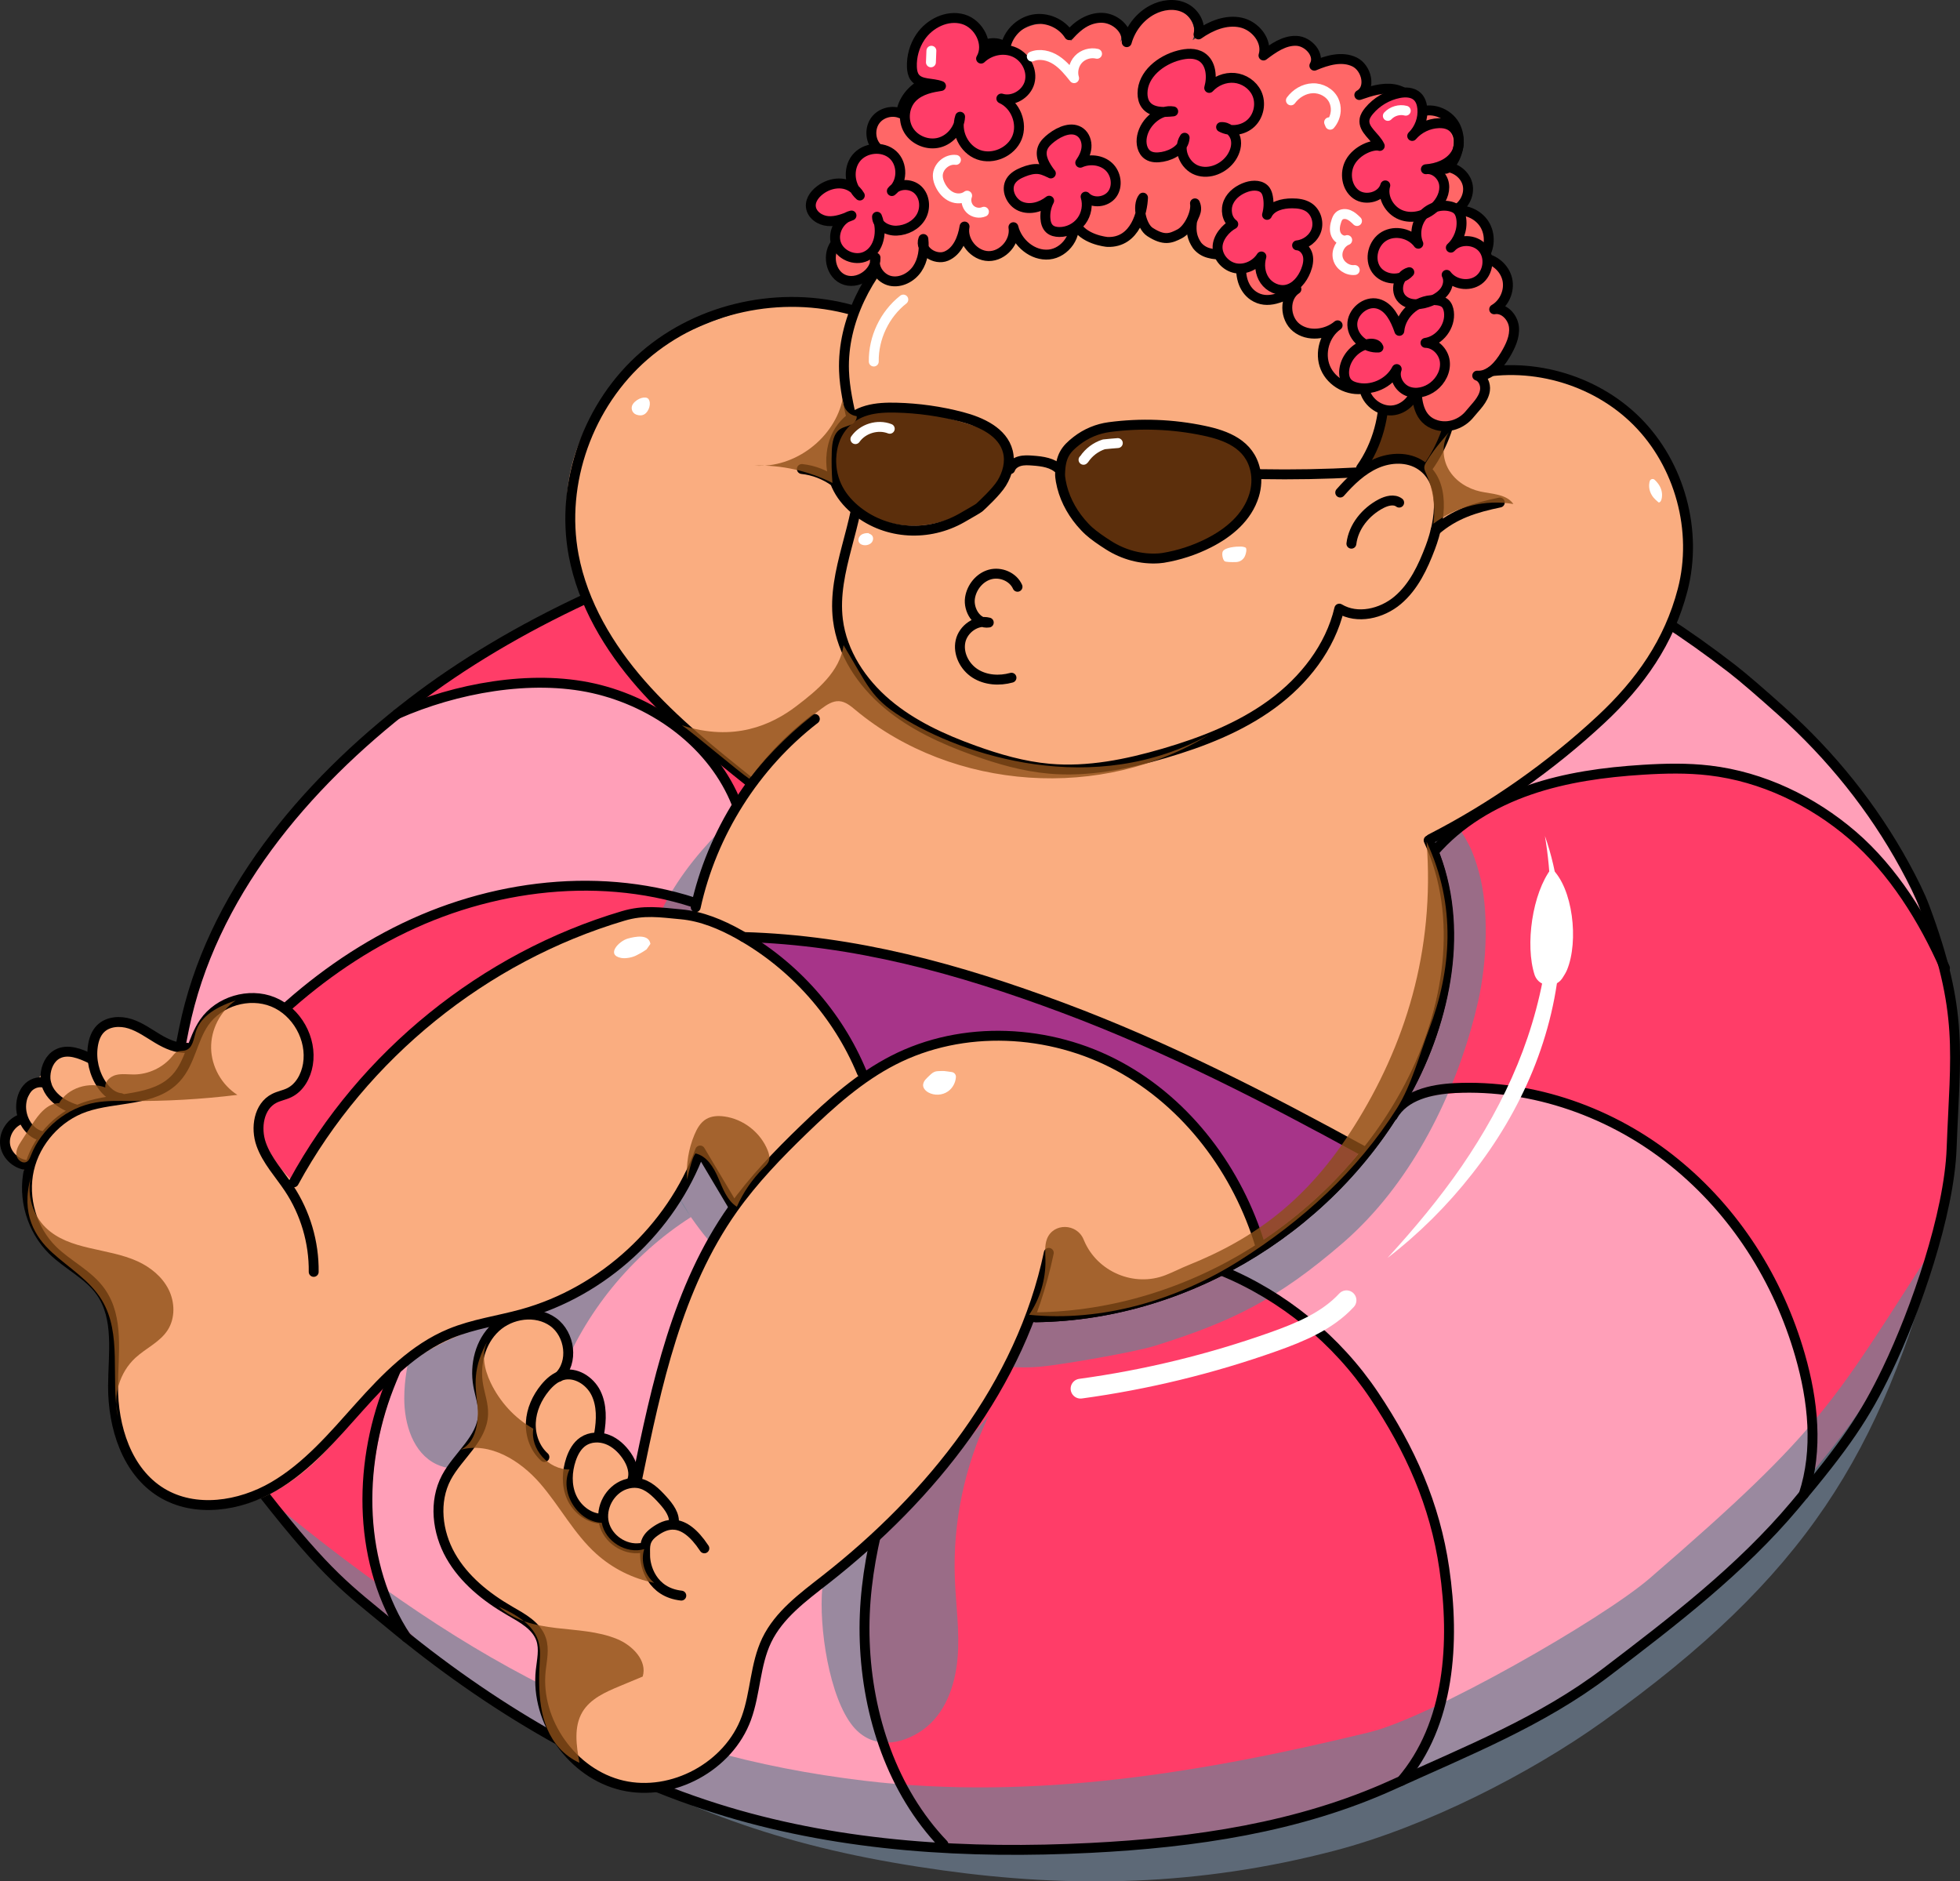 <?xml version="1.0" encoding="UTF-8"?>
<svg xmlns="http://www.w3.org/2000/svg" viewBox="0 0 593.69 569.82">
  <rect x="0" y="0" width="593.69" height="569.82" fill="#333333" stroke="none"/>
  <defs>
    <style>
      .cls-1 {
        fill: #5c2f0c;
      }

      .cls-2 {
        fill: #faad80;
      }

      .cls-3 {
        fill: #fff;
      }

      .cls-4 {
        fill: #ff9fb8;
      }

      .cls-5 {
        isolation: isolate;
      }

      .cls-6 {
        stroke-width: 6px;
      }

      .cls-6, .cls-7, .cls-8 {
        fill: none;
        stroke-linecap: round;
        stroke-linejoin: round;
      }

      .cls-6, .cls-8 {
        stroke: #fff;
      }

      .cls-9 {
        fill: #6f8194;
        opacity: .7;
      }

      .cls-9, .cls-10 {
        mix-blend-mode: darken;
      }

      .cls-10 {
        fill: #8f501a;
        opacity: .8;
      }

      .cls-11 {
        fill: #a73489;
      }

      .cls-12 {
        fill: #ff6767;
      }

      .cls-7 {
        stroke: #000;
      }

      .cls-7, .cls-8 {
        stroke-width: 3px;
      }

      .cls-13 {
        fill: #ff3d68;
      }
    </style>
  </defs>
  <g class="cls-5">
    <g id="_레이어_2" data-name="레이어 2">
      <g id="tube-color">
        <path class="cls-13" d="M51.41,351.71c-.36-34.71,10.33-69.06,30.98-96.96s50.94-49.59,81.5-66.06c59.46-32.04,128.53-43.94,195.99-40.48,45.29,2.32,91.02,11.23,130.92,32.77,63.22,34.12,72.87,57.8,93.54,97.56,10.93,21.03,10.58,92.31-11.13,132.56-7.3,13.52-16.53,25.93-26.58,37.56-49.59,57.33-120.07,103.87-195.66,109.48-76.17,5.66-153.8-5.54-216.78-53.53-25.61-19.52-54.84-42.5-67.14-72.25-13.54-32.76-15.39-57-15.64-80.65Z"/>
        <path class="cls-4" d="M223.18,337.53c-1.85-2.99-10.88-1.56-16.59-.61s-15.5,3.84-20.56,6.66c-23.12,12.9-39.76,29.87-54.37,51.96-14.6,22.09-22.24,49.36-17.96,75.49,.93,5.7,2.44,11.37,5.3,16.39,3.85,6.76,9.92,11.95,16.06,16.71,43.89,34.07,98.53,54.06,154.04,56.35-10.51-8.43-17.38-20.76-21.2-33.68s-4.8-26.5-5.21-39.97c-.21-6.87,7.93-46.7,14.72-59.89,3.89-10.94,11.04-20.3,18.17-29.47-37.54-6.24-55.55-32.82-72.4-59.94Z"/>
        <path class="cls-4" d="M50.98,345.39c2.03-45.68,24.79-89.47,59.03-119.78,2.94-2.6,5.97-5.12,9.36-7.08,4.7-2.71,9.78-5.47,14.88-7.32,20.27-7.37,45.45-5.86,61.95,3.37,32.28,18.06,33.11,44.41,33.11,44.41,0,0-4.4,2.35-4.87,3.76-.34,1.02-.97,1.93-1.59,2.81-2.62,3.76-5.23,7.53-7.85,11.29-9.09-6.27-15.68-5.95-23.92-7.74s-17.76-.35-26.2-.21c-9.9,.17-15.3,2.82-24.92,5.18-13.99,3.43-24.84,10.85-39.11,19.74-12.22,7.62-18.71,15.23-29.58,26.87-8.55,9.16-15.3,17.31-20.29,24.68Z"/>
        <path class="cls-4" d="M369.9,384.77c22.67,8.3,42.07,27.38,53.1,48.86,11.03,21.48,18,43.03,15.97,67.09-.99,11.72-7.65,27.55-13.55,37.72,37.64-10.07,68.74-35.99,97.77-61.99,9.7-8.68,21.64-16.48,24.6-29.15,2.57-11.01-.39-32.35-4.45-42.9-8.88-23.09-21.01-39.67-40.11-55.38-19.11-15.71-48.02-21.78-72.17-16.45-1.13,.25-2.28,.54-3.26,1.14-1.54,.95-4.14,1.46-5.1,3-13.2,21.12-30.47,37.67-52.8,48.06Z"/>
        <path class="cls-4" d="M414.88,235.51c6.63-26.39,26.21-49.19,51.3-59.72,2.24-.94,4.59-1.8,7.02-1.78,1.96,.02,3.86,.6,5.71,1.25,10.54,3.68,20.49,8.9,29.58,15.37,14.08,10.03,12.12,7.91,16.09,11.88,6.57,6.57,12.83,10.34,19.63,17.15,5.41,5.41,10.52,9.47,15.23,15.5,21.13,27,25.03,48.37,25.03,48.37-15.4-29.46-46.35-49.55-72.75-50.93-9.7-.51-19.38,1.13-28.96,2.78-8.89,1.52-17.87,3.08-26.21,6.54s-17.65,9.05-22.12,16.55c-.26,.43-10.18-17.08-19.57-22.95Z"/>
        <path class="cls-9" d="M330.44,204.61c-25.54,1.01-50.56,7.68-73.24,19.47-12.95,6.73-26.49,15.15-36.34,24.75-7.74,7.54-14.83,15.89-19.77,25.5-4.46,8.67-7.08,18.22-8.22,27.91-2.57,21.91,2.6,44.65,14.38,63.3,11.79,18.65,30.12,33.07,51.01,40.14,11.81,4,24.27,5.69,36.64,7.23,6.66,.83,13.39,1.63,20.08,1.04,6.42-.57,28.66-4.4,34.81-6.33,23.14-7.25,37.09-13.93,57.25-31.41,1.83-1.59,3.7-3.36,5.57-5.26,18.17-18.41,29.86-44.4,35.13-67.71,2.63-11.64,3.39-27.68,.21-39.18-.84-3.03-1.83-5.9-2.99-8.14-1.08-2.08-3.04-5.66-6.12-9.41-10.95-13.29-25.12-23.56-41.04-30.12-.51-.21-1.03-.42-1.56-.63-20.74-8.3-43.03-12.02-65.35-11.17-.15,0-.31,.01-.46,.02Z"/>
        <path class="cls-9" d="M299.48,428.79c-7.35,15.39-10.89,32.37-10.26,49.22,.3,8.15,1.56,16.3,.81,24.42-.76,8.12-3.68,16.72-10.65,21.6-6.45,4.52-15.15,5.88-20.98-1.14-7.18-8.66-10.47-30.16-9.3-42.24,.24-2.45,.49-4.96,1.68-7.15,1.61-2.96,4.69-4.93,7.58-6.87,16.02-10.74,29.77-24.44,41.12-37.85Z"/>
        <path class="cls-9" d="M209.3,368.62c-18.02,11.51-32.2,28.91-39.85,48.87-2.68,7-2.43,11.96-7.69,17.3-2.81,2.85-6.35,4.86-9.97,6.57-6.16,2.92-13.5,5.05-19.64,2.1-7.03-3.38-9.71-12.13-9.7-19.94,.02-11.38,4.1-22.4,9.35-32.5,10.37-19.95,26.62-38.05,48.07-44.82,8.69-2.74,13.58,.35,19.4,7.36,3.68,4.44,6.63,9.15,10.03,15.06Z"/>
        <path class="cls-9" d="M81.45,454.16c63.39,52.32,113.66,77.19,180.42,85.18,51.19,6.12,102.93-2.49,153.02-14.71,18.46-4.51,70.41-34.18,84.8-46.59,53.72-46.35,55.42-53.2,87.39-102.59-17.52,64.83-39.82,101.85-101.63,146.01-21.96,15.69-53.42,31.78-81.05,39.02-41.62,10.91-80.29,11.36-118.84,6-42.62-5.92-72.91-15.85-110.72-36.4-35.04-19.04-61.82-36.94-93.39-75.91Z"/>
      </g>
      <g id="tube-line">
        <path class="cls-7" d="M432.98,255.01c10.8,23.16,5.89,51.09-5.94,73.74-21.59,41.33-66.25,69.59-113.21,70.21-19.39,.04-38.45-7.14-54.04-18.67-15.59-11.52-27.82-27.22-36.74-44.44-8.33-16.07-13.93-34.79-9.05-52.22,5.91-21.12,25.66-35.33,45.54-44.58,30.76-14.32,65.07-20.95,98.96-19.1,14.58,.79,29.22,3.17,42.7,8.78s26.25,14.4,31.79,26.28Z"/>
        <path class="cls-7" d="M364.2,147.99c-77.23-9.05-177.81,17.4-239.46,64.78-32.58,25.04-60.89,58.64-69.02,98.91-6.62,32.78-9.07,50.55,2.1,92.8,4.27,16.13,7.23,29.16,22.1,48.15,19.47,24.86,25.71,28.86,38.18,39.21,30.17,25.05,64.52,45.6,102.09,56.88,35.5,10.65,73.09,12.83,110.11,10.96,31.37-1.58,63.09-6.16,91.68-19.18,22.35-10.18,45.09-19.18,64.62-34.07,20.3-15.46,40.67-31.05,57.08-50.58,15.28-18.2,21.15-26.8,27.97-40.99,8.6-17.89,18.77-47.19,19.5-67.03,1.09-29.21,3.8-41.01-8.19-73.08-1.33-3.57-3.5-7.95-6-12.53-9.64-17.65-22.36-33.43-37.34-46.84-5.78-5.17-11.51-10.17-15.03-12.88-56.68-43.72-96.59-47.04-160.39-54.51Z"/>
        <path class="cls-7" d="M369.9,384.77c18.73,7.68,35.09,21.05,46.34,37.87,10.93,16.35,18.4,32.97,21.24,52.43,3.26,22.31,1.75,47.16-12.94,64.27"/>
        <path class="cls-7" d="M285.76,558.59c-15.51-16.23-23.02-38.96-23.83-61.39-.81-22.43,5.61-43.04,13.19-64.16,4.66-12.99,10.42-26.08,20.45-35.56"/>
        <path class="cls-7" d="M421.85,338.01c3.52-6.28,11.64-8.12,18.83-8.46,23.84-1.14,47.79,7.41,66.36,22.42,18.57,15,31.61,35.58,38.21,58.52,3.94,13.71,5.55,28.59,1.1,42.15"/>
        <path class="cls-7" d="M434.28,258.04c7.61-8.84,17.99-14.99,29.01-18.79s22.69-5.38,34.33-6.11c6.73-.42,13.5-.57,20.2,.22,15.98,1.88,31.13,9.16,43.34,19.65s21.52,25.45,27.98,40.19"/>
        <path class="cls-7" d="M223.18,337.53c-20.63-4.85-41.51,6.57-58.15,19.69-20.65,16.28-37.73,38.43-47.27,62.94s-9.16,53.79,5.31,75.76"/>
        <path class="cls-7" d="M215.85,275.36c-29.83-11.73-64.41-8.28-93.3,5.6s-52.39,37.44-69.89,64.3"/>
        <path class="cls-7" d="M223.18,243.57c-7.11-18.02-24.53-30.84-43.43-35.1-18.9-4.25-41.73-.02-59.46,7.8"/>
      </g>
      <g id="man-color">
        <path class="cls-2" d="M315.98,49.53c-25.32,3.53-49.95,20.07-57.78,44.4-17.78-4.9-35.02-.61-51.64,7.38s-29.86,23.39-33.76,41.41c-4.07,18.81,2.12,38.76,13.09,54.58,10.97,15.81,26.34,28.03,42.18,38.95-8.51,12.31-14.67,26.25-18.03,40.83-49.31-2.71-97.9,35.92-121.05,81.02-6.72-6.36-13.65-17.2-7.04-23.67,1.91-1.87,4.56-2.75,6.75-4.28,7.56-5.3,6.94-18.25-.48-23.74-8.86-6.55-24.27-4.93-27.92,6.82-.62,2.01-2.2,3.65-4.2,4.3-3.33,1.08-5.59-1.17-7.8-3.02-3.66-3.07-8.38-5.49-13.08-4.65s-8.66,6.16-6.64,10.5c-2.92,.87-7.11-1.1-11.16-1.1-5.43,4.98-10.39,16.34-14.53,22.39-7.57,11.08,6.29,5.63,5.29,18.75-.36,4.67,4.03,13.52,7.34,16.83,4.12,4.12,10.34,7.35,14.43,11.49,6.57,6.65,6.11,15.62,5.38,24.94-1.69,21.67,6.43,36.71,22.66,41.81,13.68,4.3,28.29-3.71,38.51-13.77s18.25-22.5,30.07-30.6c15.69-10.75,36.07-12.51,52.21-22.57,15.47-9.65,24.58-24.04,33.3-40.05,3.63,7.65,7.64,9.95,11.27,17.6-2.23-2.44-10.31,12.16-14.58,24.35-7.55,24.9-10.78,30.66-15.66,55.49-9.84-10.07-12.51-9.74-12.02-22.66,.13-3.43-10.57-6.21-9.7-9.45,1.32-4.93,.17-7.71-1.51-10.56-3.73-6.32-12.11-7.75-17.75-3.06s-5.93,8.42-7.53,14.33c-2.59,9.5,6.94,9.16,1.16,17.14-12.44,17.16-14.86,21.58-11.88,33.22,3.39,13.21,14.76,17.17,28.33,28.63,5.5,4.64,1.3,16.08,2.44,23.19,1.94,12.1,14.65,22.95,26.66,25.44,12,2.49,25.18-5.41,31.78-15.74,6.39-10,5.1-21.49,10.53-32.05,6.11-11.89,19.56-18.42,29.97-26.81,18.21-14.67,32.88-33.71,42.42-55.06,1.72-3.86,3.2-13.75,7.38-14.36,5.07-.74,8.57-.52,19.74-2.16,33.92-4.98,62.74-27.51,79.35-47.63,23.79-28.81,31.57-68.79,19.66-93.36,1.79-1.28,3.59-2.56,14.32-8.31s29.17-16.25,42.96-31.69c13.79-15.44,25.65-37.38,21.92-57.74-2.74-14.92-13.25-30.08-26.3-37.82s-29.75-10.18-44.16-5.43c-.48,8.01-4.98,27.85-9.97,27.32s-15.11-4.45-18.65,.42c6.43-9.9,8.74-24.33,5.49-35.68-3.25-11.35-10.12-21.39-18.67-29.54-24.27-23.14-62.68-29.79-83.08-26.95Z"/>
        <path class="cls-11" d="M226.89,285.13c11.87,7.73,22.22,17.77,30.3,29.4,2.48,3.57,4.85,7.78,3.97,12.04,11.01-9.62,26.05-13.72,40.67-13.69,25.69,.06,47.83,12.04,63.35,32.51,3.06,4.04,7.07,9.84,9.34,14.38,2.87,5.73,7.01,11.36,5.74,17.65,16.19-11.05,25.87-21.37,30.14-26.69,1.01-1.26,2.32-2.88,.93-3.71-2.08-1.25-6.16-2.49-8.12-3.5-6.2-3.22-12.4-6.44-18.6-9.67-20.87-10.85-41.89-21.75-64.38-28.63-8.39-2.56-16.31-6.34-24.67-9-8.18-2.6-16.78-4.03-25.02-6.39-14.1-4.04-28.93-5.51-43.67-4.7Z"/>
        <path class="cls-1" d="M418.32,123.62c.31,6.6-1.87,13.29-6.01,18.44,3.2-1.76,6.68-3.26,10.34-3.33s7.53,1.53,9.31,4.72c1.67-4.63,3.33-9.26,5-13.89-2.1-.39-3.94-1.76-5.23-3.47s-2.08-3.74-2.68-5.8c-2.14,4.01-7.89,5.53-10.73,3.32Z"/>
      </g>
      <g id="man-line">
        <path class="cls-7" d="M213.35,468.95c-6.51-9.85-11.76-7.42-15.07-5.04s-2.86,4.51-2.87,7.19c-.02,3.24,1.98,11.17,10.96,12.17"/>
        <path class="cls-7" d="M405.96,149.18c3.11-3.53,6.59-6.9,10.9-8.8s9.61-2.09,13.52,.53c7.5,5.02,6.07,16.39,2.89,24.84-2.24,5.95-5.05,11.95-9.91,16.05s-12.23,5.82-17.68,2.54c-2.74,11.71-10.66,21.77-20.36,28.88s-21.11,11.55-32.65,14.93c-11.3,3.31-23.08,5.71-34.82,4.67-7.83-.69-15.46-2.9-22.85-5.57-9.43-3.4-18.72-7.65-26.37-14.13s-13.59-15.42-14.82-25.37c-1.85-14.9,6.79-29.29,6.68-44.31-.08-10.5-4.45-20.58-4.83-31.08-.56-15.33,7.58-29.96,17.28-39.19,10.1-11.99,24.38-20.04,39.5-24.17s31.08-4.5,46.67-2.85c16.11,1.7,32.21,5.62,46.33,13.57,14.12,7.95,26.18,20.2,31.94,35.34s4.57,33.24-4.84,46.43"/>
        <path class="cls-7" d="M412.26,141.81c10.13-14.39,8.67-34.8-.34-49.92-9.01-15.12-24.33-25.54-40.47-32.56-18.26-7.94-38.38-12.12-58.21-10.27"/>
        <path class="cls-7" d="M258.2,93.93c-21.57-6.06-46.09-.9-63.02,13.77-16.93,14.67-25.56,38.51-21.41,60.52,2.76,14.59,10.65,27.83,20.44,39s21.46,20.5,33.07,29.77"/>
        <path class="cls-7" d="M246.82,217.75c-18.17,14.03-31.18,34.59-36.09,57.01"/>
        <path class="cls-7" d="M444.92,113.68c17.85-4.58,37.95,.94,50.95,14s18.45,33.17,13.8,51.01c-4.1,15.73-12.8,28.11-24.7,39.2-15.33,14.28-32.96,26.64-51.61,36.19"/>
        <path class="cls-7" d="M434.84,160.64c5.74-4.98,12.01-6.9,19.45-8.44"/>
        <path class="cls-7" d="M242.88,142.05c7.12,.74,13.7,5.41,16.76,11.88"/>
        <path class="cls-7" d="M308.21,177.72c-1.34-3.03-5.12-4.6-8.31-3.73s-5.59,3.86-6.09,7.13c-.55,3.59,2.1,8,5.69,7.43-3.69-.95-7.72,1.92-8.55,5.64s1.2,7.73,4.41,9.78,7.35,2.31,11.02,1.29"/>
        <path class="cls-7" d="M95.02,385.22c.11-8.93-2.53-17.87-7.47-25.31-2.92-4.39-6.66-8.36-8.43-13.33s-.75-11.54,3.96-13.92c1.43-.73,3.06-.99,4.5-1.69,3.21-1.55,5.1-5.06,5.69-8.58,1.29-7.72-3.36-16.02-10.61-18.95s-16.36-.2-20.81,6.23c-3.58,5.19-4.24,12.16-8.49,16.81-6.63,7.26-18.32,5.61-27.61,8.82-8.37,2.89-15.02,10.32-16.97,18.95-1.95,8.64,.86,18.2,7.17,24.41,4.59,4.51,10.84,7.33,14.55,12.59,5.65,7.99,3.78,18.78,3.74,28.57-.04,12.37,4.15,25.85,14.71,32.28,10.15,6.18,23.63,4.12,33.9-1.86,10.27-5.98,18.11-15.28,26.04-24.13,7.93-8.85,16.5-17.68,27.49-22.22,6.98-2.89,14.58-3.88,21.86-5.9,24.4-6.75,45.07-25.77,53.83-49.53,3.26,5.48,6.52,10.96,9.78,16.44"/>
        <path class="cls-7" d="M88.99,358.1c20.99-38.53,57.67-68.21,99.74-80.68,6.33-1.88,11.05-1.1,17.62-.49,6.21,.58,12.11,3.05,17.55,6.1,16.58,9.26,29.9,24.24,37.15,41.79"/>
        <path class="cls-7" d="M192.99,447.98c5.88-28.56,12.14-58.04,28.99-81.84,6.23-8.8,13.76-16.59,21.51-24.07,8.23-7.95,16.87-15.7,27.05-20.93,21.09-10.85,47.51-9.48,68.36,1.82,20.85,11.3,36.08,31.77,42.89,54.49"/>
        <path class="cls-7" d="M317.68,379.46c-8.35,39.92-35.51,73.79-67.62,98.94-6.79,5.32-14.09,10.63-17.83,18.41-3.52,7.34-3.37,15.93-6.16,23.59-5.32,14.62-22.38,23.87-37.54,20.36-15.16-3.52-26.4-19.34-24.74-34.81,.34-3.16,1.13-6.43,.12-9.44-1.4-4.15-5.71-6.44-9.51-8.63-7.15-4.13-13.84-9.5-17.91-16.68s-5.15-16.41-1.28-23.71c3.52-6.63,10.86-11.68,11.13-19.18,.1-2.95-.96-5.79-1.48-8.69-1.12-6.25,.56-13.17,5.2-17.51s12.34-5.42,17.49-1.71,6.29,12.23,1.68,16.6"/>
        <path class="cls-7" d="M181.49,434.17c.71-4.11,.86-8.53-.98-12.27s-6.19-6.5-10.21-5.37c-2.1,.59-3.82,2.12-5.2,3.8-2.45,2.98-4.13,6.68-4.31,10.54s1.23,7.85,4.11,10.43"/>
        <path class="cls-7" d="M204.07,461.62c.49-2.74-1.46-5.26-3.33-7.33-2.07-2.29-4.45-4.65-7.5-5.1-1.31-.19-2.67,0-3.92,.43-4.6,1.62-7.52,6.98-6.37,11.72s6.19,8.18,11.02,7.52"/>
        <path class="cls-7" d="M191.37,448.69c1.1-2.54,.04-5.52-1.54-7.8-1.46-2.11-3.42-3.96-5.81-4.89s-5.26-.85-7.39,.59c-1.84,1.24-2.96,3.31-3.67,5.41-1.23,3.65-1.41,7.76,.11,11.3s4.9,6.37,8.74,6.67"/>
        <path class="cls-7" d="M56.72,317.35c-3.17,.26-6.23-1.14-8.96-2.77s-5.34-3.55-8.38-4.51-6.69-.73-8.94,1.52c-1.37,1.37-2.03,3.31-2.31,5.24-.6,4.09,.41,8.4,2.75,11.81,1.34,1.96,3.3,3.71,5.66,3.94"/>
        <path class="cls-7" d="M27.57,320.67c-3.21-1.55-7.03-3.1-10.17-1.42-2.3,1.23-3.5,3.94-3.63,6.55-.27,5.09,4.24,8.67,9.11,10.19"/>
        <path class="cls-7" d="M14.01,328.2c-1.71-.85-3.88-.31-5.28,.98s-2.1,3.2-2.29,5.1c-.45,4.47,2.49,9.51,6.96,9.91"/>
        <path class="cls-7" d="M6.81,338.8c-3.35,.89-5.74,4.51-5.25,7.94s3.8,6.23,7.27,6.15"/>
        <path class="cls-7" d="M423.81,152.23c-1.55-1.17-3.77-.56-5.49,.33-4.63,2.42-8.35,6.92-8.98,12.11"/>
        <path class="cls-7" d="M432.74,254.51c10.8,23.16,6.14,51.6-5.7,74.25-21.59,41.33-66.25,69.59-113.21,70.21"/>
      </g>
      <g id="glass-line">
        <path class="cls-1" d="M261.06,124.89c-5.67,1.22-9.7,6.96-9.9,12.75s2.92,11.36,7.32,15.13c5.2,4.45,12.17,6.65,19.01,6.44s13.53-2.76,19.05-6.8c3.41-2.5,6.51-5.72,7.75-9.76s.16-8.99-3.34-11.36c-1.25-.85-2.72-1.32-4.16-1.78-12.03-3.86-24.82-6.97-35.75-4.62Z"/>
        <path class="cls-1" d="M344.28,128.62c-8.3-.32-17.46,.73-21.97,9.33-.2,.38-.36,.78-.49,1.19-2.79,9.09,3.16,15.36,8.89,20.65,3.16,2.91,6.5,5.82,10.54,7.3,5.35,1.95,11.3,1.15,16.8-.33,6.65-1.8,13.3-4.78,17.62-10.16s5.53-12.94,1.98-18.7c-.29-.48-.68-.9-1.12-1.24-1.08-.84-2.3-1.53-3.74-2.09-.19-.07-.38-.16-.55-.25-3.83-2.03-7.35-3.84-11.63-4.61-5.21-.94-8.41-1.08-12.63-1.08-.49,0-3.22,.02-3.71,0Z"/>
        <path class="cls-7" d="M251.81,138.62c.13-3.31,1.14-6.58,3.16-9.2,4.27-5.55,10.59-6.1,16.58-5.95,6.66,.17,13.3,1.1,19.74,2.79,5.93,1.55,12.48,4.55,13.99,10.49,.83,3.24-.11,6.74-1.86,9.59-1.61,2.63-6,6.67-6.67,7.28-.06,.05-.11,.1-.18,.15-.36,.29-2.56,1.57-5.23,3.09-10,5.7-22.6,5.12-31.65-2-4.66-3.67-8.18-8.89-7.9-16.24Z"/>
        <path class="cls-7" d="M305.99,142.07c.44-1.23,1.64-2.06,2.9-2.4s2.59-.27,3.89-.17c2.94,.21,6.13,.63,8.18,2.75"/>
        <path class="cls-7" d="M381.7,143.61c9.88,.18,19.76,0,29.62-.54"/>
        <path class="cls-7" d="M321.11,143.43c.15-5.29,1.65-7.33,5.03-9.95,2.87-2.22,6.27-3.64,9.86-4.12,9.53-1.27,19.28-.9,28.69,1.09,6.69,1.41,13.82,4.05,15.54,11.93,.55,2.52,.39,5.16-.36,7.63-2.05,6.72-7.64,11.35-13.71,14.43-4.35,2.21-9.05,3.74-13.87,4.53-.39,.06-.82,.11-1.28,.14-5.36,.37-10.7-1.1-15.23-3.98-2.19-1.39-4.48-2.97-5.95-4.31-.87-.79-1.71-1.7-2.49-2.61-3.03-3.6-5.2-7.87-6.02-12.5-.15-.84-.24-1.63-.22-2.27Z"/>
        <path class="cls-7" d="M225.25,283.8c33.68,.95,65.09,9.63,96.66,21.42s61.62,27.25,91.17,43.44"/>
      </g>
      <g id="hat-flower">
        <g>
          <path id="hat-color" class="cls-12" d="M273.62,34.51c-2.79-.8-6.03,.23-7.84,2.5s-2.1,5.65-.69,8.2c-2.51-.02-4.73,1.89-5.76,4.18s-1.05,4.9-.85,7.4c-2.12-.62-4.46-1.18-6.58-.88-3.03,.42-5.17,3.15-5.07,6.2,.15,4.37,5.38,6.27,8.57,4.2-1.6,2.16-1.9,5.21-.77,7.65-2.31,1.11-3.19,4.3-2.07,6.61s3.86,3.59,6.42,3.33,4.84-1.88,6.32-3.86c.48,3.55,5.26,5.15,8.48,3.59s5-5.08,6.01-8.52c1.04,2.64,4.69,3.45,7.25,2.22s4.14-3.87,5.14-6.53c.51,3.64,4.07,6.58,7.74,6.39s6.92-3.46,7.07-7.13c-.45,1.07,.42,2.22,1.3,2.97,2.87,2.44,6.86,3.78,10.5,2.81s6.61-4.57,6.2-8.32c6.33,4.31,14.94,10.43,20.07-4.37-.83,1.37-.04,3.25,1.27,4.17s3.12,4.18,4.71,4.36c4,.46,8.7-2.49,10.64-6.07-.74,3.34-.01,7.13,2.42,9.54s6.68,3,9.43,.99c1.37-.27,2.66-.95,3.61-2.08-1.63,.42-3.2,1.07-4.65,1.94-.88,.53-1.55,1.39-1.67,2.41-.29,2.49,2.46,3.38,4.59,3.18,2.5-.23,4.91-1.3,6.76-2.98-2.24,.27-4.39,1.61-5.38,3.64s-.62,4.71,1.04,6.23c1.57,1.43,3.9,1.65,6.02,1.5,2.47-.18,4.91-.77,7.22-1.67-.14,2.89,.16,5.81,.9,8.61,.26,.98,.6,1.99,1.37,2.65,.67,.57,1.58,.78,2.46,.89,3.21,.4,6.55-.37,9.26-2.13-1.59-.02-2.37,1.9-2.72,3.45-.67,2.98-1.33,6.15-.29,9.02,1.89,5.23,8.76,7.08,14.09,5.52-1.3,.47-2.59,.95-3.89,1.42,.93,3.26,3.89,5.84,7.24,6.32s6.92-1.17,8.84-4.09c-.17,3.3,1.55,6.64,4.33,8.42,0,0,.47,.06,2.61,.88,5.81,.17,11.52-3.66,13.57-9.1,.57-1.52,.87-3.23,.29-4.75s-2.27-2.67-3.83-2.21c1.24,.13,2.52-.06,3.77-.93,4.63-2.22,8.13-6.67,9.12-11.72,.21-1.07,.04-2.2-.5-3.14-1.33-2.33-2.49-1.8-4.29-3.8,.84-1.31,1.66-3.44,3.08-5.21,.93-3.06-2.33-6.57-4.82-8.78l-4.01-1.53c2.11-2.8,3.78-7.75,1.72-10.59l-.34-.38c-.5-.55-1.12-.97-1.76-1.35-.26-.15-.52-.4-.67-.78-1.29-.84-2.33-.35-3.81-1.38-1.61-.06-3.22-.13-5.06-.22,2.31-.44,6.27-3.02,6.84-5.55-.06-4.23-2.47-5.64-6.54-6.77,2.94-2.85,4.25-9.42,2.65-13.19s-9.16-5.81-12.7-3.75c-.61-3.39-4-5.73-7.41-6.25s-6.86,.38-10.19,1.27c2.99-2.35,4.35-8.93,.95-10.63s-10.37,.55-13.78,2.23c.91-3.78-.96-8.68-4.84-8.41s-7.32,2.9-10.3,5.39c1.1-2.78-.03-4.27-2.37-7.28-1.47-1.88-3.75-2.97-6.13-3.13-4.73-.31-8.83,2.31-12.68,4.84,1.67-3.29-.48-7.62-3.87-9.07s-7.43-.5-10.49,1.56-5.33,5.07-7.49,8.06c1.23-3.34-2.84-6.67-6.37-6.19s-6.24,3.25-8.67,5.86c-.32-3.43-4.3-5.34-7.74-5.33-6.08,.02-11.93,4.23-13.76,9.97-.79-1.15-2.32-1.62-3.71-1.43s-2.63,.91-3.75,1.74c-2.76,2.04-5.13,5.44-4.11,8.72-2.95-2.4-7.41-2.34-10.72-.48s-5.58,5.21-6.91,8.77c-.11,.31-.22,.66-.08,.95s.65,.39,.07-.81Z"/>
          <path id="hat-line" class="cls-7" d="M265.4,44.46c-1.86-2.21-1.96-5.71-.23-8.03s5.12-3.2,7.77-2.04c.97-7.98,11.09-13.26,18.19-9.5,.84-3.35,1.77-6.85,4.15-9.35s6.72-3.49,9.27-1.17c.76-4.15,4.24-7.67,8.38-8.47s8.69,1.18,10.93,4.75c2.49-3.01,6.1-5.39,10.01-5.26s7.76,3.49,7.42,7.38c1.15-4.13,3.98-7.79,7.77-9.79,2.95-1.55,6.59-2.06,9.63-.68s5.16,4.89,4.34,8.12c3.72-2.63,8.32-4.54,12.78-3.6s8.24,5.64,6.9,9.99c2.97-2.24,6.27-4.59,9.98-4.44s7.3,4.31,5.43,7.52c3.85-1.64,8.34-2.95,12.12-1.15s5.19,8.06,1.5,10.04c3.42-1.17,7.01-2.37,10.57-1.76s6.98,3.68,7.15,7.3c3.81-2.12,9.08-.21,11.2,3.59s1.3,8.83-1.42,12.23c-.33,.41-.72,.82-1.23,.96s-1.16-.13-1.31-.45c3.38-.56,6.99,1.82,7.81,5.14s-1.28,7.11-4.53,8.18c3.58-.86,7.61,.76,9.6,3.85s1.8,7.43-.45,10.33c3.51,.29,6.67,3.05,7.44,6.49s-.93,7.28-3.98,9.04c2.96-.54,5.67,2.36,5.99,5.35s-1.09,5.88-2.63,8.46c-1.91,3.19-4.79,6.55-8.5,6.28,1.73,.57,2.6,2.65,2.35,4.45-.4,2.88-2.97,5.14-4.52,7.09-2.41,3.04-6.43,4.52-10.15,3.44-5.54-1.6-6.02-7.3-6.09-12.13-.13,3.9-3.52,7.42-7.41,7.69s-7.74-2.76-8.39-6.6c-4.74,.89-9.91-1.88-11.78-6.33s-.24-10.08,3.71-12.85c-3.47,2.91-8.99,3.52-12.52,.69s-3.76-9.18,.04-11.65c-3.98,2.37-8.79,4.84-13.01,2.02-1.57-1.05-2.66-2.69-3.22-4.5-1.27-4.14,0-8.29,1.61-12.1-2.81,2.76-6.07,4.26-10,4.01-.51-.03-1.22-.18-1.9-.36-1.4-.36-2.66-1.15-3.56-2.29-.02-.02-.03-.03-.03-.04-1.49-2.2-1.83-4.15-1.56-6.8,.21-2.01,2.07-3.35,.94-5.92,.49,2.78-1.89,7.8-4.62,9.22s-4.75,2.21-9.02-.56c-2.58-1.67-4.01-7.98-2.1-10.39-.15,4.2-2.23,13.7-10.74,13.42-.33-.01-7.62-.75-9.78-5.67-.23-.53-.71-.81-.84-1.18,1.8,4.6-2.18,10.17-7.1,10.65s-9.62-3.47-10.79-8.27c.72,4.32-3.13,8.81-7.52,8.75s-8.11-4.65-7.28-8.95c-.58,3.62-2.16,7.52-5.53,8.95s-8.22-1.74-6.95-5.18c.35,3.12-.09,6.44-1.86,9.05s-5.03,4.3-8.1,3.65-5.47-4.05-4.53-7.05c.18,4.74-5.65,8.55-9.92,6.49s-4.92-8.99-1.1-11.8"/>
          <g id="hat-flower-color">
            <path class="cls-13" d="M317.72,52.75c-2.79-3.57-2.3-9.27,1.07-12.3,.9-.81,2-1.45,3.2-1.63,2.34-.34,4.7,1.24,5.66,3.4s.66,4.73-.38,6.85c2.73-.83,5.94-.25,7.95,1.77s2.52,5.5,.89,7.84-5.39,2.96-7.49,1.04c.74,1.09,.24,2.56-.33,3.75-1.21,2.52-2.95,5.19-5.69,5.72-1.93,.38-4.05-.53-5.11-2.19s-.99-3.97,.16-5.56c-2.4,1.08-5.07,1.92-7.64,1.36s-4.9-2.93-4.59-5.54c.27-2.25,2.3-3.88,4.37-4.81,2.46-1.11,5.78-1.39,7.94,.31Z"/>
            <path class="cls-13" d="M284.9,26.28c-1.86,.08-3.72-.04-5.55-.35-.55-.09-1.11-.21-1.54-.56-.55-.45-.77-1.18-.91-1.88-1.46-7.22,2.75-15.18,9.53-18.04,1.1-.47,2.31-.81,3.49-.62,1.14,.19,2.14,.85,3.06,1.54,1.87,1.4,3.65,3.05,4.64,5.17s1.04,4.81-.37,6.67c2-1.12,4.15-2.08,6.44-2.31s4.74,.37,6.35,2.01c2.04,2.07,2.3,5.55,.88,8.1s-4.26,4.12-7.16,4.37c3.93,2.23,5.46,7.78,3.38,11.79s-7.34,5.97-11.6,4.47c-3.87-1.36-6.69-6.1-4.8-9.75-1.84,4.17-6.28,7.04-10.83,7.02-1.01,0-2.03-.15-2.93-.6-1.72-.86-2.73-2.73-3.19-4.6-.8-3.26-.18-6.93,1.98-9.5s5.92-3.81,9.14-2.94Z"/>
            <path class="cls-13" d="M259.54,58.3c-2.74-3.31-2.43-8.76,.75-11.64s8.77-2.55,11.49,.77,1.86,8.98-1.79,11.23c1.04-1.58,2.95-2.56,4.84-2.48s3.71,1.21,4.61,2.88c1.06,1.95,.83,4.44-.3,6.34s-3.04,3.26-5.12,4.03c-1.46,.54-3.07,.81-4.58,.42s-2.88-1.54-3.22-3.06c1.14,3.27,.12,7.3-2.7,9.31s-7.27,1.48-9.24-1.37-.57-7.51,2.76-8.48c-2.16-1.66-5.27,.82-7.93,.23-2.48-.55-3.59-3.8-2.61-6.15s3.38-3.79,5.8-4.55c2.36-.74,5.65-.49,7.22,2.52Z"/>
            <path class="cls-13" d="M353.88,34.04c-1.55,1.08-3.75,1.02-5.36,.02s-2.61-2.83-2.8-4.71c-.44-4.32,3-8.06,6.6-10.5,1.45-.98,3.01-1.87,4.73-2.18,2.63-.46,5.47,.62,7.13,2.72s2.06,5.11,1.01,7.56c2.56-3.11,7.26-4.33,10.91-2.63s5.77,6.26,4.49,10.08-5.94,6.19-9.71,4.79c1.4-.59,2.67,1.18,2.89,2.68,.74,5.01-3.31,10.22-8.36,10.73-1.39,.14-2.88-.06-4-.89-.88-.65-1.46-1.62-1.97-2.59-1.02-1.91-1.85-4.34-.65-6.15-1.55,2.66-4.22,4.64-7.21,5.36-.56,.14-1.15,.23-1.72,.12-.75-.15-1.39-.64-1.92-1.2-1.9-2.01-2.56-5.11-1.65-7.72s3.36-4.62,7.59-5.49Z"/>
            <path class="cls-13" d="M373.3,68.54c-1.49-1.58-1.8-3.99-1.31-6.11,.57-2.5,2.22-4.8,4.56-5.85s5.33-.66,7.12,1.18,2,5.08,.27,6.96c1.57-1.83,4.15-2.47,6.56-2.53,3.39-.08,7.32,1.27,8.29,4.52,.55,1.84-.06,3.92-1.33,5.36s-3.12,2.3-5.01,2.61c1.39-.04,2.42,1.3,2.85,2.62,1.21,3.75-.94,8.26-4.62,9.66-.99,.38-2.09,.55-3.13,.35-1.77-.35-3.2-1.75-4.03-3.36s-1.16-3.42-1.47-5.2c-1.57,2.38-4.75,3.56-7.49,2.78s-4.83-3.46-4.91-6.31,1.84-5.64,3.67-6.68Z"/>
            <path class="cls-13" d="M418.16,43.56c-3.17-.97-4.93-4.75-4.26-7.99s3.31-5.83,6.35-7.14c1.7-.73,3.65-1.12,5.41-.55,2.56,.83,4.14,3.6,4.21,6.29s-1.15,5.26-2.73,7.44c2.37-2.39,5.86-3.61,9.2-3.23,.71,.08,1.44,.24,2.02,.65,.67,.47,1.08,1.23,1.35,2,1.7,4.78-2.07,10.66-7.12,11.12,2.09,.58,3.52,2.75,3.58,4.92s-1.07,4.26-2.7,5.7c-2.5,2.21-6.23,2.97-9.34,1.78s-5.41-4.34-5.47-7.67c-.56,2.62-3.63,4.27-6.23,3.61s-4.46-3.24-4.65-5.92,1.1-5.32,3.06-7.15,4.53-2.9,7.31-3.86Z"/>
            <path class="cls-13" d="M429.7,73.98c-.23-3.59,.39-7.51,2.95-10.04s7.46-2.77,9.43,.24c1.08,1.65,1.04,3.84,.36,5.7s-1.93,3.43-3.2,4.94c2.1-1.73,5.15-2.36,7.66-1.29s4.19,3.95,3.6,6.61c-.29,1.3-1.05,2.45-1.96,3.42-1.43,1.53-3.33,2.71-5.42,2.88s-4.33-.81-5.28-2.68c.25,2.35-1.31,4.62-3.34,5.82s-4.47,1.52-6.84,1.6c-1.28,.04-2.67-.02-3.66-.84-1.05-.88-1.33-2.45-.95-3.76s1.31-2.41,2.34-3.31c-2.09,1-4.76,.62-6.5-.91s-2.43-4.15-1.68-6.34c.51-1.49,1.6-2.74,2.87-3.67,1.7-1.24,3.87-1.97,5.92-1.49s3.8,2.41,3.71,3.13Z"/>
            <path class="cls-13" d="M424.57,99.83c-.35-2.06,.72-4.18,2.3-5.56s3.6-2.13,5.62-2.7c1.46-.42,3.09-.74,4.44-.04,2.31,1.19,2.34,4.61,1.14,6.92-1.34,2.57-3.81,4.53-6.62,5.25,.84-.64,2.08-.51,2.95,.08s1.42,1.56,1.79,2.54c1.05,2.77,.88,6.05-.73,8.55s-4.7,4.03-7.63,3.52-5.39-3.21-5.36-6.18c-2.53,3.7-7.7,4.19-12.18,4.32-.76,.02-1.6,.02-2.16-.49-.38-.34-.56-.86-.68-1.36-1.06-4.54,2.46-9.61,7.09-10.2-2.34-1.01-3.86-3.57-3.81-6.11s1.6-4.97,3.8-6.24c.82-.47,1.75-.81,2.69-.77,2.04,.09,3.6,1.84,4.67,3.58,1.05,1.7,1.88,3.53,2.67,4.89Z"/>
          </g>
          <g id="hat-flower-line">
            <path class="cls-7" d="M285.03,26.05c-2.67-1.04-6.26-.33-7.95-2.65-.63-.87-.81-1.99-.86-3.07-.13-3.19,.77-6.42,2.55-9.08,2.79-4.18,8.18-6.84,13-5.42s7.95,7.58,5.4,11.92c2.66-2.54,6.86-3.44,10.21-1.91s5.44,5.54,4.49,9.09-5.05,6.01-8.56,4.91c4.29,1.92,6.52,7.49,4.75,11.85s-7.26,6.78-11.68,5.16-7.03-7.02-5.56-11.49c-.19,3.58-2.85,6.9-6.31,7.82s-7.45-.66-9.3-3.73-1.37-7.36,1.15-9.91c2.46-2.5,6.22-3.12,8.66-3.49Z"/>
            <path class="cls-7" d="M355.36,33.74c-2.98,.32-6.56,.39-8.32-2.04-.71-.99-.98-2.24-.97-3.46,.03-5.72,5.51-10.07,11.05-11.49,2.29-.59,4.89-.8,6.88,.49,2.9,1.88,3.21,6.07,2.27,9.39,1.92-2.1,4.82-3.3,7.66-3.03s5.51,2.05,6.73,4.62c1.4,2.96,.69,6.78-1.68,9.04s-6.22,2.78-9.11,1.23c2.01-.16,3.87,1.49,4.38,3.44s-.12,4.06-1.22,5.74c-2.22,3.37-6.72,5.31-10.5,3.91s-5.91-6.49-3.7-9.86c-.17,3.18-3.56,5.22-6.7,5.78-1.51,.27-3.17,.31-4.45-.54-1.74-1.16-2.17-3.59-1.76-5.65,.92-4.67,5.65-8.26,9.45-7.57Z"/>
            <path class="cls-7" d="M260.44,59.22c-3.13-2.76-3.72-8.03-1.12-11.31s8.04-3.83,11.14-1.03,2.99,8.44-.32,10.99c1.82-2.34,5.73-2.42,7.89-.38s2.44,5.62,.95,8.19-4.46,4.07-7.42,4.18c-2.7,.1-5.9-1.51-5.91-4.22,1.75,4.26,.74,10.1-3.45,12.01-3.32,1.51-7.75-.39-8.94-3.84s1.11-7.68,4.66-8.54c-2.27,.93-4.65,1.88-7.11,1.69s-4.97-1.91-5.2-4.36c-.21-2.26,1.54-4.25,3.44-5.48,3.38-2.18,8.57-2.57,11.39,2.1Z"/>
            <path class="cls-7" d="M417.93,44.2c-1.32-2.88-5.08-4.87-4.61-8,.15-.98,.73-1.84,1.36-2.61,2.3-2.77,5.58-4.7,9.11-5.39,1.91-.37,4.11-.31,5.52,1.03,.98,.92,1.4,2.29,1.52,3.63,.28,3.04-.88,6.19-3.07,8.32,1.98-2.33,4.98-3.77,8.04-3.87,1.1-.04,2.22,.1,3.21,.58,3.09,1.5,3.69,6.06,1.8,8.93s-5.48,4.2-8.91,4.44c2.59-.39,5.09,1.89,5.5,4.48s-.88,5.23-2.79,7.03c-2.69,2.55-6.82,3.68-10.27,2.33s-5.78-5.39-4.73-8.95c-.95,3.48-5.88,4.84-8.82,2.75s-3.57-6.56-1.84-9.73c2.04-3.75,7-5.59,8.98-4.97Z"/>
            <path class="cls-7" d="M373.56,67.9c-1.97-1.48-2.43-4.44-1.44-6.69s3.18-3.81,5.52-4.58c1.97-.65,4.51-.63,5.7,1.07,.41,.59,.6,1.3,.73,2,.31,1.79,.21,3.64-.28,5.38,1.26-2.67,4.67-3.51,7.62-3.49,1.71,0,3.49,.22,4.94,1.14,2.23,1.41,3.21,4.43,2.4,6.94s-3.24,4.36-5.86,4.64c1.58,.09,2.86,1.48,3.23,3.01s0,3.16-.57,4.62c-1.06,2.69-3.1,5.26-5.94,5.81-2.47,.48-5.11-.77-6.54-2.84s-1.7-4.82-.99-7.23c-1.61,2.55-4.78,4.1-7.76,3.57s-5.47-3.26-5.52-6.28,2.56-5.9,4.74-7.07Z"/>
            <path class="cls-7" d="M423.86,100.21c.46-5.54,6.16-10.05,11.65-9.23,.76,.11,1.54,.33,2.13,.82,.77,.64,1.11,1.67,1.24,2.66,.56,4.31-2.8,8.75-7.1,9.39,2.93,.03,5.47,2.65,5.85,5.56s-1.15,5.87-3.47,7.66c-2.18,1.69-5.22,2.45-7.78,1.42s-4.27-4.12-3.31-6.71c-2.23,4.37-7.7,6.79-12.43,5.51-.87-.23-1.74-.6-2.37-1.24-1.04-1.05-1.27-2.68-1.08-4.15,.49-3.78,3.61-7.06,7.35-7.74,1.14-.21,2.62,0,3.01,1.09-3.89,.29-7.81-2.94-7.93-6.83s4.01-7.43,7.77-6.41c3.38,.92,5.23,4.59,6.47,8.18Z"/>
            <path class="cls-7" d="M429.61,73.82c-1.17-2.85-.6-6.34,1.43-8.67s5.4-3.37,8.39-2.6c.75,.2,1.5,.51,2.05,1.06,.72,.72,1.03,1.77,1.16,2.78,.39,3.16-.84,6.47-3.18,8.62,2.4-2.74,7.27-2.64,9.64,.13s1.74,7.51-1.2,9.67-7.56,1.37-9.71-1.57c.81,1.53,.44,3.5-.57,4.9s-2.56,2.34-4.16,3.02c-2.85,1.22-6.54,1.61-8.74-.58-2.4-2.4-1.11-7.26,2.17-8.14-2.57,2.9-7.88,2.4-10.06-.8s-.91-8.12,2.43-10.09,8.05-.87,10.36,2.27Z"/>
            <path class="cls-7" d="M318.29,52.53c-1.68-2.25-3.45-5.03-2.48-7.66,.49-1.32,1.59-2.31,2.71-3.18,2.53-1.95,6.21-3.53,8.76-1.59,1.35,1.03,1.95,2.84,1.82,4.53s-.92,3.27-1.89,4.66c2.8-1.26,6.37-.91,8.63,1.17s2.86,5.88,1.05,8.36-5.94,2.96-8.06,.74c.77,2.48,.28,5.31-1.27,7.39s-4.13,3.35-6.72,3.32c-1.04-.01-2.14-.25-2.91-.94-.89-.8-1.21-2.05-1.28-3.24-.11-1.82,.29-3.68,1.14-5.3-2.43,1.94-5.86,2.9-8.71,1.68s-4.55-5.04-2.89-7.67c.84-1.33,2.3-2.13,3.76-2.71,1.52-.61,3.17-1.07,4.79-.86s3.23,1.21,3.57,1.28Z"/>
          </g>
          <g id="hat-highlight">
            <path class="cls-8" d="M312.53,17.13c2.39-1,5.21-.34,7.38,1.07s3.83,3.46,5.44,5.48c-.61-1.96-.08-4.23,1.32-5.72s3.64-2.15,5.63-1.67"/>
            <path class="cls-8" d="M391.02,30.4c1.54-2.1,3.99-3.58,6.6-3.67s5.27,1.34,6.39,3.7c.45,.96,.65,2.03,.6,3.09-.08,1.56-.69,3.08-1.71,4.26-.1-.25-.21-.49-.31-.74"/>
            <path class="cls-8" d="M289.56,48.43c-2.75-.38-5.54,2.08-5.5,4.86,.01,1.02,.35,2.01,.82,2.92,.75,1.46,1.9,2.76,3.4,3.43s3.37,.62,4.67-.38c-.53,1.39-.15,3.09,.93,4.12s2.79,1.34,4.16,.75"/>
            <path class="cls-8" d="M411.04,66.94c-.75-.73-1.52-1.47-2.49-1.87s-2.18-.36-2.94,.37c-.4,.38-.62,.9-.8,1.42-.46,1.33-.7,2.83-.15,4.13s2.1,2.24,3.41,1.72c-2.1,.84-3.37,3.34-2.82,5.53s2.86,3.79,5.1,3.54"/>
            <path class="cls-8" d="M282.12,15.37l-.14,3.51"/>
            <path class="cls-8" d="M420.38,35.1c1.35-1.45,3.52-2.08,5.43-1.57"/>
          </g>
        </g>
      </g>
      <g id="shadow">
        <path class="cls-10" d="M147.94,405.73c-2.34,3.89-1.29,8.94,.67,13.03,2.77,5.78,7.24,10.74,12.93,13.96-.99,6.13,4.59,12.43,10.97,12.34-3.18,6.73,2.33,15.84,9.77,16.16,.99,5.6,7.4,9.57,12.86,7.96-1.15,3.59,.1,7.82,3.01,10.22-6.47-1.28-12.57-4.34-17.48-8.74-6.82-6.12-11.11-14.52-17.12-21.43-6.01-6.91-15.14-12.55-23.98-10.15,4.72-2.26,5.54-8.61,5-13.82s-1.68-10.92,3.38-19.54Z"/>
        <path class="cls-10" d="M151.07,486.62c4.62,4.27,11.14,5.72,17.39,6.46,6.25,.74,12.68,.95,18.5,3.36,4.64,1.92,9.16,6.53,7.72,11.34-2.34,.97-4.67,1.95-7.01,2.92-4.27,1.78-8.83,3.8-11.22,7.76-2.73,4.52-1.87,10.26-.93,15.45-2.31-1.06-4.4-2.59-6.1-4.48-6.33-7.02-6.46-17.49-5.9-26.92,.28-4.69,0-10.55-12.45-15.89Z"/>
        <path class="cls-10" d="M71.36,303.04c-4.64,3.19-7.52,8.8-7.41,14.43s3.2,11.12,7.95,14.14c-10.81,1.33-21.71,1.95-32.61,1.85-3.42-.03-6.86-.13-10.23,.45-8.74,1.49-16.49,7.81-19.71,16.07-.27,.68-.54,1.43-1.15,1.83-1.28,.85-3.08-.51-3.24-2.04s.7-2.95,1.54-4.23c1.05-1.62,2.09-3.23,3.14-4.85,2-3.09,4.59-6.52,8.27-6.59,2.62-4.61,9.03-6.59,13.99-4.74-.21-1.81,1.49-3.35,3.26-3.79s3.62-.13,5.45-.14c4.39-.03,8.72-2.08,11.52-5.45,.44-.53,.87-1.11,1.49-1.41,.83-.39,1.82-.21,2.68-.5,2.04-.68,2.36-3.33,2.96-5.39,1.2-4.13,5.08-7.34,12.09-9.65Z"/>
        <path class="cls-10" d="M9.31,356.67c-1.17,5.35,.59,11.26,4.5,15.1,7.13,7.01,18.74,6.09,27.84,10.24,3.92,1.79,7.46,4.66,9.4,8.5s2.07,8.72-.26,12.34c-2.34,3.64-6.61,5.48-9.79,8.41-4.77,4.4-6.88,11.49-5.28,17.78-2.25-11.78,1.34-25.01-4.87-35.28-3.61-5.97-9.9-9.7-15.06-14.4s-9.53-11.71-6.48-22.7Z"/>
        <path class="cls-10" d="M208.12,357.2c-.32-4.58,.44-9.23,2.2-13.46,.78-1.88,1.84-3.77,3.59-4.8,1.6-.95,3.58-1.05,5.42-.8,5.82,.76,11.08,4.87,13.23,10.34,.37,.95,.66,2.01,.37,3-.27,.92-1,1.61-1.68,2.28-3.38,3.37-6.12,7.37-8.06,11.73-2.96-1.91-4.24-5.49-5.63-8.72s-3.48-6.67-6.91-7.43c-.54,.82-1.07,1.64-2.53,7.88Z"/>
        <path class="cls-10" d="M311.72,398.22c3.3-4.84,5.05-10.71,4.95-16.57-.04-2.15-.3-4.4,.45-6.38,1.89-4.97,9.05-4.81,11.09,.1,.05,.12,.1,.24,.15,.35,3.98,9.48,15.17,14.24,24.74,10.46,2.56-1.01,4.73-2.15,6.64-2.91,20.53-8.21,36.5-20.07,50.35-42.02,15.45-24.49,24.59-53.12,22.03-86.3,9.13,19.4,7.49,38.95,.8,56.68-2.91,7.71-5.4,17.13-9.81,24.1-12.01,18.96-28.63,34.03-47.59,46.03-18.96,12.01-41.67,18.68-63.78,16.46Z"/>
        <path class="cls-10" d="M438.85,130.95c-2.19,3.33-2.02,7.91,0,11.34s5.68,5.73,9.57,6.58c3.58,.79,7.93,.76,9.99,3.79-8.43-1.47-17.45,.75-24.23,5.98,.7-5.17-.09-10.52-2.23-15.27-.27-.59-.56-1.2-.53-1.85,.03-.65,.38-1.23,.73-1.78,1.19-1.92,2.39-3.84,6.7-8.79Z"/>
        <path class="cls-10" d="M366.56,222.34c-32.53,20.32-77.95,17.24-107.43-7.3-1.46-1.22-3.04-2.55-4.94-2.67-1.92-.12-3.68,1.03-5.23,2.17-8.26,6.05-15.69,13.25-22,21.32-2.66-1.7-17.77-14.5-20.43-16.2,15.83,5.15,27.25-.14,34.65-5.76,6.38-4.85,13.28-10.55,14.33-18.5,7.4,12.3,8.28,15.94,17.46,21.71,18.56,11.66,58.34,24.92,93.6,5.24Z"/>
        <path class="cls-10" d="M255.31,120.58c-2.37,12.04-14.52,21.32-26.76,20.44,8.14-.24,16.33,1.58,23.6,5.25-.25-3.2-.32-6.41-.2-9.62,.09-2.51,.51-5.4,2.63-6.74,.95-.6,2.11-.79,3.13-1.27s1.96-1.49,1.77-2.6c-2.35-.28-4.34-2.44-4.16-5.45Z"/>
      </g>
      <g id="highlight">
        <path class="cls-3" d="M197.01,285.88c-.48-3.06-4.59-2.24-6.85-1.61-2.69,.75-6.67,4.93-2.05,5.86,1.4,.28,3.56-.15,4.8-.85,.63-.36,1.32-.61,2.93-1.73"/>
        <path class="cls-8" d="M273.62,90.73c-5.65,4.43-9.06,11.59-8.95,18.77"/>
        <path class="cls-8" d="M269.51,129.86c-3.64-1.43-8.17-.06-10.41,3.14"/>
        <path class="cls-8" d="M338.59,134.2c-1.27,.1-2.54,.2-4.23,.38-2.41,.77-4.54,2.37-5.95,4.47l-.21,.21"/>
        <path class="cls-3" d="M499.72,145.72c-.03,.1-.06,.21-.09,.33-.41,1.93,.34,3.92,1.79,5.25,.54,.5,.99,.9,1.03,.9,.55-.08,.82-.72,.93-1.48,.24-1.53-.23-3.09-1.19-4.31-.35-.44-.72-.87-1.03-1.13-.5-.41-1.25-.17-1.45,.44Z"/>
        <path class="cls-3" d="M191.78,122.28c-.88,1.15-.4,2.81,.96,3.3,.83,.3,1.69,.35,2.47-.12,1.37-.83,2.19-3.39,1.18-4.64-.74-.92-3.27-.3-4.61,1.45Z"/>
        <path class="cls-3" d="M375.87,165.54c-1.42-.04-4.77,.22-5.47,1.45-.38,.65-.06,2.51,.53,2.97,.37,.29,2.03,.31,3.42,.28s2.47-.9,2.88-2.16c.24-.74,.4-1.51,.22-2.03-.14-.39-1.16-.5-1.58-.51Z"/>
        <path class="cls-3" d="M263.23,161.47c-.84-.05-1.73,.05-2.41,.56s-1.03,1.5-.62,2.23c.35,.63,1.14,.89,1.86,.88,.74-.01,1.51-.28,1.98-.85s.59-1.46,.14-2.06-1.46-.7-.96-.76Z"/>
        <path class="cls-3" d="M288.25,324.69c-.51-.06-2.26-.36-2.78-.32-1.8,.12-2.33-.22-4.03,1.48-.81,.81-1.6,1.4-1.81,2.53-.19,1.02,.63,1.96,1.53,2.47,1.83,1.03,4.25,.92,5.98-.29,1.41-.98,2.3-2.63,2.41-4.34,.05-.77-.53-1.45-1.31-1.53h0Z"/>
        <path class="cls-3" d="M467.94,253.14c4.02,11.32,5.37,23.63,4.59,35.75-.74,12.14-3.65,24.15-8.26,35.42-4.63,11.27-10.92,21.8-18.41,31.29-7.46,9.52-16.07,18.08-25.57,25.39,8.09-8.85,15.72-17.98,22.43-27.71,6.68-9.74,12.47-20.03,16.93-30.88,4.45-10.83,7.52-22.23,9.02-33.89,1.46-11.66,1.28-23.56-.72-35.38Z"/>
        <path class="cls-6" d="M407.86,393.82c-5.82,6.29-14.05,9.69-22.12,12.56-18.93,6.72-38.54,11.49-58.44,14.21"/>
        <path class="cls-3" d="M469.95,262.99c-5.82,7.52-8.05,23.28-5.1,32.32,.02,.05,.04,.11,.06,.17,1.39,3.5,6.21,3.95,8.31,.82,.6-.9,1.11-1.77,1.42-2.5,3.63-8.75,1.8-24.9-4.68-30.81Z"/>
      </g>
    </g>
  </g>
</svg>